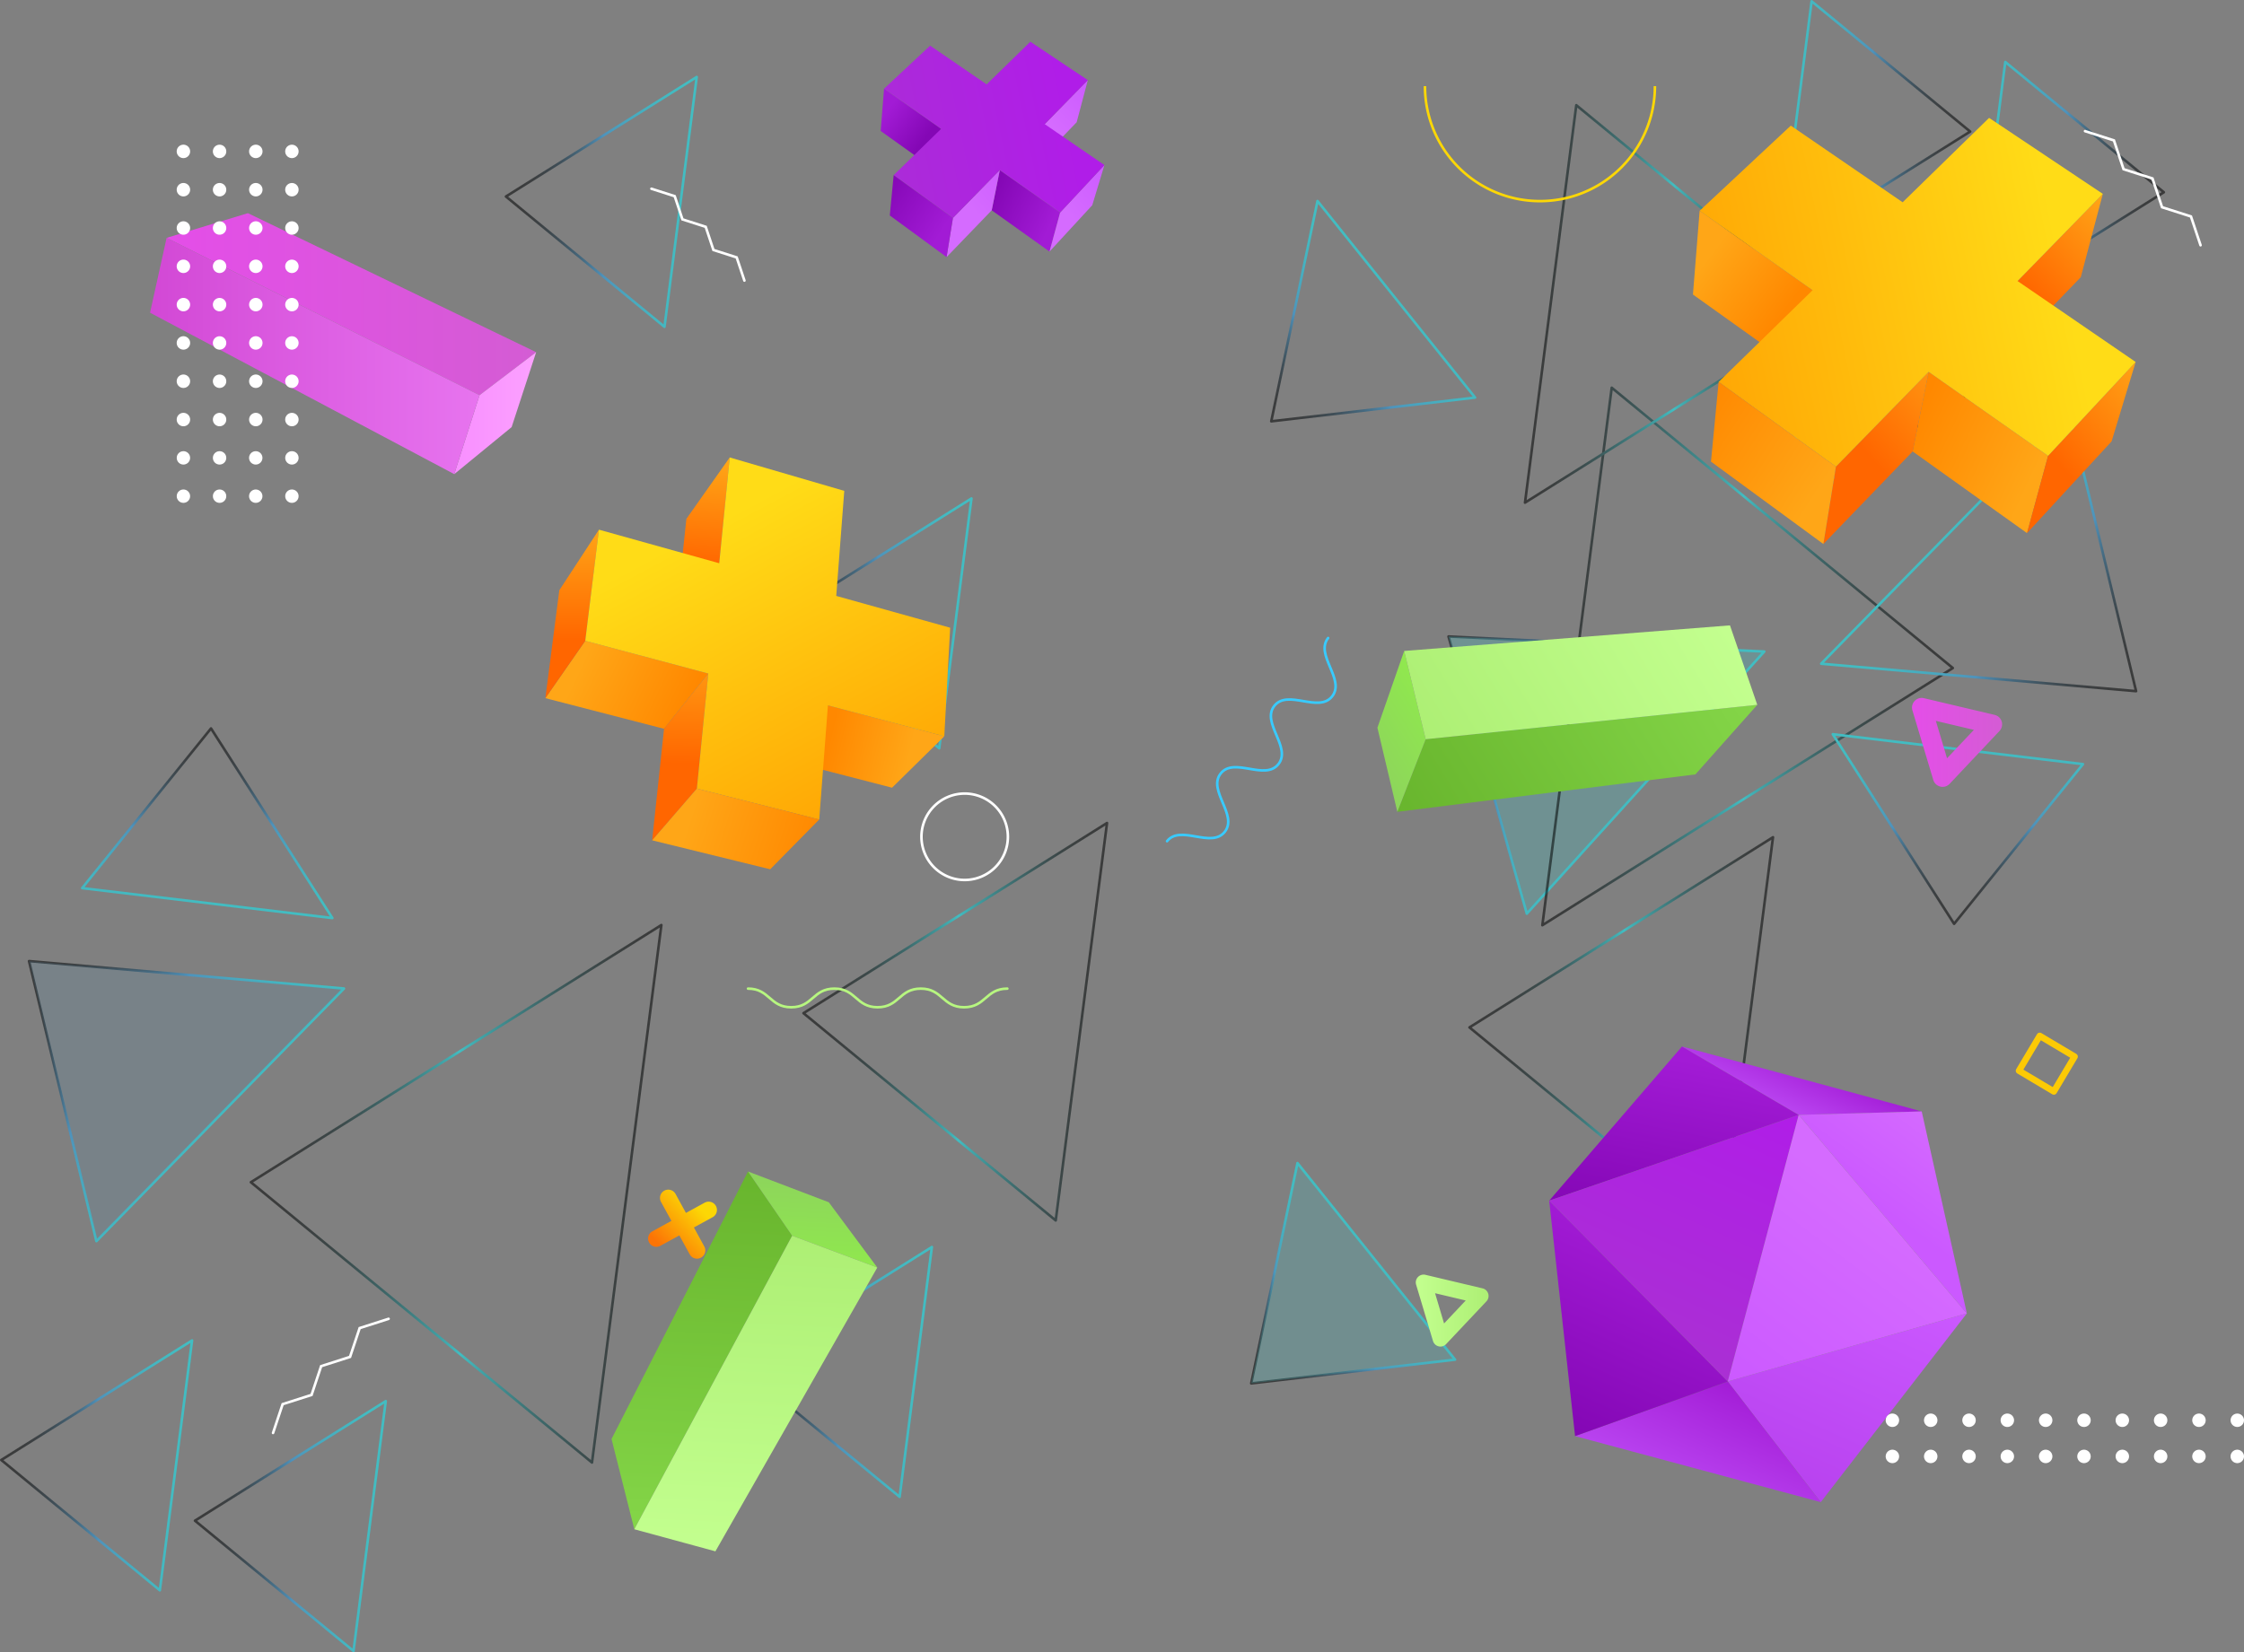 <svg xmlns="http://www.w3.org/2000/svg" xmlns:xlink="http://www.w3.org/1999/xlink" viewBox="0 0 1744.67 1284.97"><rect x="0" y="0" width="1744.67" height="1284.97" fill="#808080" stroke="none"/><defs><style>.cls-1{isolation:isolate;}.cls-2{opacity:0.54;}.cls-11,.cls-12,.cls-13,.cls-14,.cls-16,.cls-18,.cls-20,.cls-21,.cls-22,.cls-23,.cls-24,.cls-25,.cls-26,.cls-3,.cls-4,.cls-5,.cls-6,.cls-65,.cls-66,.cls-7,.cls-71,.cls-72,.cls-73,.cls-74,.cls-8,.cls-9{fill:none;}.cls-11,.cls-12,.cls-13,.cls-14,.cls-16,.cls-18,.cls-20,.cls-21,.cls-22,.cls-23,.cls-24,.cls-25,.cls-26,.cls-3,.cls-4,.cls-5,.cls-6,.cls-65,.cls-66,.cls-7,.cls-71,.cls-73,.cls-74,.cls-8,.cls-9{stroke-linecap:round;}.cls-11,.cls-12,.cls-13,.cls-14,.cls-16,.cls-18,.cls-20,.cls-21,.cls-22,.cls-23,.cls-24,.cls-25,.cls-26,.cls-3,.cls-4,.cls-5,.cls-6,.cls-65,.cls-7,.cls-71,.cls-74,.cls-8,.cls-9{stroke-linejoin:round;}.cls-11,.cls-12,.cls-13,.cls-14,.cls-16,.cls-18,.cls-20,.cls-21,.cls-22,.cls-23,.cls-24,.cls-25,.cls-26,.cls-3,.cls-4,.cls-5,.cls-6,.cls-65,.cls-66,.cls-7,.cls-71,.cls-72,.cls-73,.cls-8,.cls-9{stroke-width:2px;}.cls-10,.cls-11,.cls-12,.cls-13,.cls-14,.cls-15,.cls-16,.cls-18,.cls-19,.cls-20,.cls-21,.cls-22,.cls-23,.cls-24,.cls-25,.cls-26,.cls-3,.cls-4,.cls-5,.cls-6,.cls-7,.cls-8,.cls-9{fill-rule:evenodd;}.cls-10,.cls-11,.cls-12,.cls-13,.cls-14,.cls-15,.cls-16,.cls-17,.cls-18,.cls-19,.cls-20,.cls-21,.cls-22,.cls-23,.cls-24,.cls-25,.cls-26,.cls-3,.cls-4,.cls-5,.cls-6,.cls-7,.cls-8,.cls-9{mix-blend-mode:screen;}.cls-3{stroke:url(#Degradado_sin_nombre_9);}.cls-4{stroke:url(#Degradado_sin_nombre_9-2);}.cls-5{stroke:url(#Degradado_sin_nombre_6);}.cls-6{stroke:url(#Degradado_sin_nombre_6-2);}.cls-7{stroke:url(#Degradado_sin_nombre_6-3);}.cls-8{stroke:url(#Degradado_sin_nombre_6-4);}.cls-9{stroke:url(#Degradado_sin_nombre_6-5);}.cls-10{fill:#24a2ee;}.cls-10,.cls-17{opacity:0.15;}.cls-11{stroke:url(#Degradado_sin_nombre_9-3);}.cls-12{stroke:url(#Degradado_sin_nombre_6-6);}.cls-13{stroke:url(#Degradado_sin_nombre_6-7);}.cls-14{stroke:url(#Degradado_sin_nombre_6-8);}.cls-15,.cls-17,.cls-19{fill:#0df1f9;}.cls-15{opacity:0.24;}.cls-16{stroke:url(#Degradado_sin_nombre_6-9);}.cls-18{stroke:url(#Degradado_sin_nombre_8);}.cls-19{opacity:0.28;}.cls-20{stroke:url(#Degradado_sin_nombre_9-4);}.cls-21{stroke:url(#Degradado_sin_nombre_9-5);}.cls-22{stroke:url(#Degradado_sin_nombre_6-10);}.cls-23{stroke:url(#Degradado_sin_nombre_6-11);}.cls-24{stroke:url(#Degradado_sin_nombre_6-12);}.cls-25{stroke:url(#Degradado_sin_nombre_6-13);}.cls-26{stroke:url(#Degradado_sin_nombre_6-14);}.cls-27{fill:url(#linear-gradient);}.cls-28{fill:url(#linear-gradient-2);}.cls-29{fill:url(#linear-gradient-3);}.cls-30{fill:url(#linear-gradient-4);}.cls-31{fill:url(#linear-gradient-5);}.cls-32{fill:url(#linear-gradient-6);}.cls-33{fill:url(#linear-gradient-7);}.cls-34{fill:url(#linear-gradient-8);}.cls-35{fill:url(#linear-gradient-9);}.cls-36{fill:url(#linear-gradient-10);}.cls-37{fill:url(#linear-gradient-11);}.cls-38{fill:url(#linear-gradient-12);}.cls-39{fill:url(#linear-gradient-13);}.cls-40{fill:url(#linear-gradient-14);}.cls-41{fill:url(#linear-gradient-15);}.cls-42{fill:url(#linear-gradient-16);}.cls-43{fill:url(#linear-gradient-17);}.cls-44{fill:url(#linear-gradient-18);}.cls-45{fill:url(#linear-gradient-19);}.cls-46{fill:url(#linear-gradient-20);}.cls-47{fill:url(#linear-gradient-21);}.cls-48{fill:url(#linear-gradient-22);}.cls-49{fill:url(#linear-gradient-23);}.cls-50{fill:url(#linear-gradient-24);}.cls-51{fill:url(#linear-gradient-25);}.cls-52{fill:url(#linear-gradient-26);}.cls-53{fill:url(#linear-gradient-27);}.cls-54{fill:url(#linear-gradient-28);}.cls-55{fill:url(#linear-gradient-29);}.cls-56{fill:url(#linear-gradient-30);}.cls-57{fill:url(#linear-gradient-31);}.cls-58{fill:url(#linear-gradient-32);}.cls-59{fill:url(#linear-gradient-33);}.cls-60{fill:url(#linear-gradient-34);}.cls-61{fill:url(#linear-gradient-35);}.cls-62{fill:url(#linear-gradient-36);}.cls-63{fill:url(#linear-gradient-37);}.cls-64{fill:url(#linear-gradient-38);}.cls-65{stroke:#b7f680;}.cls-66{stroke:#38cbff;}.cls-66,.cls-72,.cls-73{stroke-miterlimit:10;}.cls-67{fill:#fff;}.cls-68{fill:url(#linear-gradient-39);}.cls-69{fill:url(#linear-gradient-40);}.cls-70{fill:url(#linear-gradient-41);}.cls-71,.cls-73{stroke:#fff;}.cls-72{stroke:#fcd705;}.cls-74{stroke:#fcca05;stroke-width:5px;}</style><linearGradient id="Degradado_sin_nombre_9" x1="194.06" y1="928.42" x2="515.2" y2="928.42" gradientUnits="userSpaceOnUse"><stop offset="0"/><stop offset="0.09" stop-color="#000303"/><stop offset="0.15" stop-color="#010c0d"/><stop offset="0.22" stop-color="#021c1d"/><stop offset="0.27" stop-color="#033335"/><stop offset="0.33" stop-color="#045053"/><stop offset="0.38" stop-color="#067477"/><stop offset="0.43" stop-color="#099ea3"/><stop offset="0.48" stop-color="#0bced5"/><stop offset="0.51" stop-color="#0df1f9"/><stop offset="0.51" stop-color="#0deff7"/><stop offset="0.57" stop-color="#0ab8be"/><stop offset="0.63" stop-color="#07878b"/><stop offset="0.69" stop-color="#055d60"/><stop offset="0.75" stop-color="#033c3e"/><stop offset="0.81" stop-color="#022123"/><stop offset="0.87" stop-color="#010f0f"/><stop offset="0.93" stop-color="#000404"/><stop offset="1"/></linearGradient><linearGradient id="Degradado_sin_nombre_9-2" x1="623.7" y1="794.61" x2="861.68" y2="794.61" xlink:href="#Degradado_sin_nombre_9"/><linearGradient id="Degradado_sin_nombre_6" x1="605.96" y1="484.81" x2="756.29" y2="484.81" gradientUnits="userSpaceOnUse"><stop offset="0"/><stop offset="0.09" stop-color="#000203"/><stop offset="0.16" stop-color="#02090d"/><stop offset="0.22" stop-color="#04141d"/><stop offset="0.28" stop-color="#082435"/><stop offset="0.33" stop-color="#0c3853"/><stop offset="0.39" stop-color="#125177"/><stop offset="0.44" stop-color="#196fa3"/><stop offset="0.49" stop-color="#2091d5"/><stop offset="0.51" stop-color="#24a2ee"/><stop offset="0.56" stop-color="#1fb4f0"/><stop offset="0.67" stop-color="#17cff4"/><stop offset="0.78" stop-color="#11e2f7"/><stop offset="0.89" stop-color="#0eedf8"/><stop offset="1" stop-color="#0df1f9"/></linearGradient><linearGradient id="Degradado_sin_nombre_6-2" x1="0" y1="1139.63" x2="150.33" y2="1139.63" xlink:href="#Degradado_sin_nombre_6"/><linearGradient id="Degradado_sin_nombre_6-3" x1="150.58" y1="1186.83" x2="300.91" y2="1186.83" xlink:href="#Degradado_sin_nombre_6"/><linearGradient id="Degradado_sin_nombre_6-4" x1="350.09" y1="555.17" x2="500.42" y2="555.17" gradientTransform="translate(711.82 210.34) rotate(89.47)" xlink:href="#Degradado_sin_nombre_6"/><linearGradient id="Degradado_sin_nombre_6-5" x1="461.43" y1="668.65" x2="671.69" y2="668.65" gradientTransform="translate(52.95 -60.11) rotate(37.06)" xlink:href="#Degradado_sin_nombre_6"/><linearGradient id="Degradado_sin_nombre_9-3" x1="1141.49" y1="805.67" x2="1379.47" y2="805.67" xlink:href="#Degradado_sin_nombre_9"/><linearGradient id="Degradado_sin_nombre_6-6" x1="575.18" y1="1066.97" x2="725.51" y2="1066.97" xlink:href="#Degradado_sin_nombre_6"/><linearGradient id="Degradado_sin_nombre_6-7" x1="392.36" y1="157.01" x2="542.69" y2="157.01" xlink:href="#Degradado_sin_nombre_6"/><linearGradient id="Degradado_sin_nombre_6-8" x1="1128.38" y1="1024.44" x2="1278.71" y2="1024.44" gradientTransform="matrix(0.69, -0.72, 0.72, 0.69, -545.44, 1181.28)" xlink:href="#Degradado_sin_nombre_6"/><linearGradient id="Degradado_sin_nombre_6-9" x1="1678.01" y1="516.49" x2="1828.35" y2="516.49" gradientTransform="matrix(0.69, -0.72, 0.72, 0.69, -545.44, 1181.28)" xlink:href="#Degradado_sin_nombre_6"/><linearGradient id="Degradado_sin_nombre_8" x1="1192.67" y1="-197.48" x2="1402.91" y2="-197.48" gradientTransform="matrix(0.82, 0.57, -0.57, 0.82, 30.11, -19.53)" gradientUnits="userSpaceOnUse"><stop offset="0"/><stop offset="0.05" stop-color="#030c11"/><stop offset="0.16" stop-color="#092a3e"/><stop offset="0.31" stop-color="#145b86"/><stop offset="0.5" stop-color="#239ee8"/><stop offset="0.51" stop-color="#24a2ee"/><stop offset="0.56" stop-color="#1fb4f0"/><stop offset="0.67" stop-color="#17cff4"/><stop offset="0.78" stop-color="#11e2f7"/><stop offset="0.89" stop-color="#0eedf8"/><stop offset="1" stop-color="#0df1f9"/></linearGradient><linearGradient id="Degradado_sin_nombre_9-4" x1="681.18" y1="396.38" x2="1002.31" y2="396.38" gradientTransform="translate(2200.46 906.93) rotate(180)" xlink:href="#Degradado_sin_nombre_9"/><linearGradient id="Degradado_sin_nombre_9-5" x1="777.82" y1="670.57" x2="1015.79" y2="670.57" gradientTransform="translate(2200.46 906.93) rotate(180)" xlink:href="#Degradado_sin_nombre_9"/><linearGradient id="Degradado_sin_nombre_6-10" x1="662.07" y1="608.76" x2="812.4" y2="608.76" gradientTransform="translate(2200.46 906.93) rotate(180)" xlink:href="#Degradado_sin_nombre_6"/><linearGradient id="Degradado_sin_nombre_6-11" x1="517.11" y1="761.59" x2="667.44" y2="761.59" gradientTransform="translate(2200.46 906.93) rotate(180)" xlink:href="#Degradado_sin_nombre_6"/><linearGradient id="Degradado_sin_nombre_6-12" x1="667.69" y1="808.78" x2="818.02" y2="808.78" gradientTransform="translate(2200.46 906.93) rotate(180)" xlink:href="#Degradado_sin_nombre_6"/><linearGradient id="Degradado_sin_nombre_6-13" x1="36.87" y1="301.5" x2="187.19" y2="301.5" gradientTransform="translate(1222.31 759.07) rotate(-90.53)" xlink:href="#Degradado_sin_nombre_6"/><linearGradient id="Degradado_sin_nombre_6-14" x1="471.41" y1="265.68" x2="681.66" y2="265.68" gradientTransform="translate(1881.18 1029.52) rotate(-142.94)" xlink:href="#Degradado_sin_nombre_6"/><linearGradient id="linear-gradient" x1="-616.8" y1="1687.65" x2="-334.64" y2="1687.65" gradientTransform="matrix(-0.85, 0.52, -0.52, -0.85, 1696.66, 2271.14)" gradientUnits="userSpaceOnUse"><stop offset="0" stop-color="#84d548"/><stop offset="0.1" stop-color="#81d245"/><stop offset="1" stop-color="#68b52d"/></linearGradient><linearGradient id="linear-gradient-2" x1="-404.44" y1="1769.32" x2="-334.64" y2="1769.32" gradientTransform="matrix(-0.85, 0.52, -0.52, -0.85, 1696.66, 2271.14)" gradientUnits="userSpaceOnUse"><stop offset="0" stop-color="#90e84e"/><stop offset="1" stop-color="#8dd45c"/></linearGradient><linearGradient id="linear-gradient-3" x1="-630.92" y1="1731.84" x2="-382.89" y2="1731.84" gradientTransform="matrix(-0.85, 0.52, -0.52, -0.85, 1696.66, 2271.14)" gradientUnits="userSpaceOnUse"><stop offset="0" stop-color="#c3ff8f"/><stop offset="1" stop-color="#adef74"/></linearGradient><linearGradient id="linear-gradient-4" x1="550.66" y1="357.3" x2="544.82" y2="439.81" gradientUnits="userSpaceOnUse"><stop offset="0" stop-color="#ffa617"/><stop offset="1" stop-color="#f60"/></linearGradient><linearGradient id="linear-gradient-5" x1="706.75" y1="589.41" x2="645.04" y2="575.12" gradientUnits="userSpaceOnUse"><stop offset="0" stop-color="#ffa617"/><stop offset="1" stop-color="#f80"/></linearGradient><linearGradient id="linear-gradient-6" x1="451.77" y1="516.6" x2="531.68" y2="554.28" xlink:href="#linear-gradient-5"/><linearGradient id="linear-gradient-7" x1="445.84" y1="408.68" x2="444.54" y2="498.34" xlink:href="#linear-gradient-4"/><linearGradient id="linear-gradient-8" x1="530.71" y1="498.22" x2="528.76" y2="593.72" xlink:href="#linear-gradient-4"/><linearGradient id="linear-gradient-9" x1="551.76" y1="408.98" x2="699.23" y2="684.43" gradientUnits="userSpaceOnUse"><stop offset="0" stop-color="#ffdc17"/><stop offset="1" stop-color="#f90"/></linearGradient><linearGradient id="linear-gradient-10" x1="536.7" y1="634.22" x2="632.85" y2="664.75" xlink:href="#linear-gradient-5"/><linearGradient id="linear-gradient-11" x1="604.35" y1="-486.48" x2="597.65" y2="-391.88" gradientTransform="matrix(-0.64, -0.77, -0.77, 0.64, 1661.24, 942.27)" xlink:href="#linear-gradient-4"/><linearGradient id="linear-gradient-12" x1="783.34" y1="-220.34" x2="712.57" y2="-236.73" gradientTransform="matrix(-0.64, -0.77, -0.77, 0.64, 1661.24, 942.27)" xlink:href="#linear-gradient-5"/><linearGradient id="linear-gradient-13" x1="490.97" y1="-303.82" x2="582.59" y2="-260.61" gradientTransform="matrix(-0.64, -0.77, -0.77, 0.64, 1661.24, 942.27)" xlink:href="#linear-gradient-5"/><linearGradient id="linear-gradient-14" x1="484.17" y1="-427.56" x2="482.68" y2="-324.76" gradientTransform="matrix(-0.64, -0.77, -0.77, 0.64, 1661.24, 942.27)" xlink:href="#linear-gradient-4"/><linearGradient id="linear-gradient-15" x1="581.49" y1="-324.9" x2="579.25" y2="-215.4" gradientTransform="matrix(-0.64, -0.77, -0.77, 0.64, 1661.24, 942.27)" xlink:href="#linear-gradient-4"/><linearGradient id="linear-gradient-16" x1="605.61" y1="-427.23" x2="774.71" y2="-111.39" gradientTransform="matrix(-0.64, -0.77, -0.77, 0.64, 1661.24, 942.27)" xlink:href="#linear-gradient-9"/><linearGradient id="linear-gradient-17" x1="588.35" y1="-168.96" x2="698.6" y2="-133.95" gradientTransform="matrix(-0.64, -0.77, -0.77, 0.64, 1661.24, 942.27)" xlink:href="#linear-gradient-5"/><linearGradient id="linear-gradient-18" x1="1188.54" y1="60.59" x2="1185.15" y2="108.4" gradientTransform="matrix(-0.64, -0.77, -0.77, 0.64, 1661.24, 942.27)" gradientUnits="userSpaceOnUse"><stop offset="0" stop-color="#cb59ff"/><stop offset="1" stop-color="#d56bff"/></linearGradient><linearGradient id="linear-gradient-19" x1="1279" y1="195.09" x2="1243.23" y2="186.81" gradientTransform="matrix(-0.64, -0.77, -0.77, 0.64, 1661.24, 942.27)" gradientUnits="userSpaceOnUse"><stop offset="0" stop-color="#a21bd5"/><stop offset="0.1" stop-color="#9f19d2"/><stop offset="1" stop-color="#8407b5"/></linearGradient><linearGradient id="linear-gradient-20" x1="1131.24" y1="152.9" x2="1177.54" y2="174.74" xlink:href="#linear-gradient-19"/><linearGradient id="linear-gradient-21" x1="1127.8" y1="90.37" x2="1127.04" y2="142.32" xlink:href="#linear-gradient-18"/><linearGradient id="linear-gradient-22" x1="1176.98" y1="142.25" x2="1175.85" y2="197.59" xlink:href="#linear-gradient-18"/><linearGradient id="linear-gradient-23" x1="1189.17" y1="90.53" x2="1274.63" y2="250.16" gradientTransform="matrix(-0.64, -0.77, -0.77, 0.64, 1661.24, 942.27)" gradientUnits="userSpaceOnUse"><stop offset="0" stop-color="#b01de8"/><stop offset="1" stop-color="#aa2fd4"/></linearGradient><linearGradient id="linear-gradient-24" x1="1180.45" y1="221.06" x2="1236.17" y2="238.75" xlink:href="#linear-gradient-19"/><linearGradient id="linear-gradient-25" x1="129.54" y1="236.56" x2="416.84" y2="236.56" gradientUnits="userSpaceOnUse"><stop offset="0" stop-color="#e44ee8"/><stop offset="1" stop-color="#d45cd4"/></linearGradient><linearGradient id="linear-gradient-26" x1="353.17" y1="321.32" x2="416.84" y2="321.32" gradientUnits="userSpaceOnUse"><stop offset="0" stop-color="#f88fff"/><stop offset="1" stop-color="#fca1ff"/></linearGradient><linearGradient id="linear-gradient-27" x1="116.66" y1="276.87" x2="372.83" y2="276.87" gradientUnits="userSpaceOnUse"><stop offset="0" stop-color="#d248d5"/><stop offset="0.32" stop-color="#d957de"/><stop offset="1" stop-color="#e774ef"/></linearGradient><linearGradient id="linear-gradient-28" x1="438.85" y1="1783.23" x2="720.99" y2="1783.23" gradientTransform="translate(-1263.88 1544.44) rotate(-87.25)" xlink:href="#linear-gradient"/><linearGradient id="linear-gradient-29" x1="651.19" y1="1864.89" x2="720.99" y2="1864.89" gradientTransform="translate(-1263.88 1544.44) rotate(-87.25)" xlink:href="#linear-gradient-2"/><linearGradient id="linear-gradient-30" x1="424.72" y1="1827.41" x2="672.75" y2="1827.41" gradientTransform="translate(-1263.88 1544.44) rotate(-87.25)" xlink:href="#linear-gradient-3"/><linearGradient id="linear-gradient-31" x1="-1.25" y1="553.28" x2="127.27" y2="523.43" gradientTransform="matrix(-0.41, 0.91, -0.91, -0.41, 1820.55, 1053.39)" xlink:href="#linear-gradient-19"/><linearGradient id="linear-gradient-32" x1="-40.05" y1="470.51" x2="1.28" y2="470.51" gradientTransform="matrix(-0.41, 0.91, -0.91, -0.41, 1820.55, 1053.39)" gradientUnits="userSpaceOnUse"><stop offset="0" stop-color="#a21bd5"/><stop offset="0.24" stop-color="#a825dc"/><stop offset="1" stop-color="#b842ef"/></linearGradient><linearGradient id="linear-gradient-33" x1="44.61" y1="370.16" x2="-40.39" y2="351.94" gradientTransform="matrix(-0.41, 0.91, -0.91, -0.41, 1820.55, 1053.39)" xlink:href="#linear-gradient-18"/><linearGradient id="linear-gradient-34" x1="89.21" y1="353.36" x2="269.48" y2="353.36" gradientTransform="matrix(-0.41, 0.91, -0.91, -0.41, 1820.55, 1053.39)" gradientUnits="userSpaceOnUse"><stop offset="0" stop-color="#cb59ff"/><stop offset="1" stop-color="#b842ef"/></linearGradient><linearGradient id="linear-gradient-35" x1="213.13" y1="421.03" x2="300.2" y2="421.03" xlink:href="#linear-gradient-32"/><linearGradient id="linear-gradient-36" x1="141.07" y1="519.52" x2="300.2" y2="519.52" gradientTransform="matrix(-0.41, 0.91, -0.91, -0.41, 1820.55, 1053.39)" xlink:href="#linear-gradient-19"/><linearGradient id="linear-gradient-37" x1="1.28" y1="519.52" x2="213.13" y2="519.52" gradientTransform="matrix(-0.41, 0.91, -0.91, -0.41, 1820.55, 1053.39)" xlink:href="#linear-gradient-23"/><linearGradient id="linear-gradient-38" x1="223.17" y1="410.8" x2="47.6" y2="370.83" gradientTransform="matrix(-0.41, 0.91, -0.91, -0.41, 1820.55, 1053.39)" xlink:href="#linear-gradient-18"/><linearGradient id="linear-gradient-39" x1="810.1" y1="876.68" x2="780.03" y2="906.48" gradientUnits="userSpaceOnUse"><stop offset="0.01" stop-color="#fcd705"/><stop offset="1" stop-color="#fc7405"/></linearGradient><linearGradient id="linear-gradient-40" x1="1367.08" y1="956.76" x2="1423.74" y2="956.76" gradientTransform="matrix(1, 0, 0, 1, 0, 0)" xlink:href="#linear-gradient-3"/><linearGradient id="linear-gradient-41" x1="1752.89" y1="514.84" x2="1822.95" y2="514.84" xlink:href="#linear-gradient-25"/></defs><g class="cls-1"><g id="Layer_3" data-name="Layer 3"><g class="cls-2"><polygon class="cls-3" points="195.06 919.43 460.26 1137.43 514.2 719.41 195.06 919.43"/><polygon class="cls-4" points="624.7 787.96 820.8 949.16 860.68 640.06 624.7 787.96"/><polygon class="cls-5" points="606.96 480.63 730.22 581.95 755.29 387.66 606.96 480.63"/><polygon class="cls-6" points="1 1135.45 124.26 1236.78 149.33 1042.48 1 1135.45"/><polygon class="cls-7" points="151.58 1182.65 274.84 1283.97 299.91 1089.68 151.58 1182.65"/><polygon class="cls-8" points="164.06 566.5 63.88 690.69 258.39 713.97 164.06 566.5"/><polygon class="cls-9" points="22.58 747.45 74.95 965.25 267.42 768.79 22.58 747.45"/><polygon class="cls-10" points="22.58 747.45 74.95 965.25 267.42 768.79 22.58 747.45"/></g><g class="cls-2"><polygon class="cls-11" points="1142.49 799.02 1338.59 960.22 1378.47 651.12 1142.49 799.02"/><polygon class="cls-12" points="576.18 1062.79 699.44 1164.12 724.51 969.83 576.18 1062.79"/><polygon class="cls-13" points="393.36 152.83 516.62 254.16 541.69 59.87 393.36 152.83"/><polygon class="cls-14" points="972.81 1075.87 1131.29 1057.4 1008.77 904.55 972.81 1075.87"/><polygon class="cls-15" points="972.81 1075.87 1131.29 1057.4 1008.77 904.55 972.81 1075.87"/><polygon class="cls-16" points="988.38 327.66 1146.86 309.2 1024.34 156.34 988.38 327.66"/><line class="cls-17" x1="1146.86" y1="309.2" x2="1024.34" y2="156.34"/><polygon class="cls-18" points="1126.2 494.99 1187.07 710.57 1371.69 506.71 1126.2 494.99"/><polygon class="cls-19" points="1126.2 494.99 1187.07 710.57 1371.69 506.71 1126.2 494.99"/></g><g class="cls-2"><polygon class="cls-20" points="1518.28 519.54 1253.09 301.54 1199.15 719.56 1518.28 519.54"/><polygon class="cls-21" points="1421.64 243.01 1225.55 81.81 1185.66 390.91 1421.64 243.01"/><polygon class="cls-22" points="1537.39 302.34 1414.13 201.02 1389.06 395.31 1537.39 302.34"/><polygon class="cls-23" points="1682.34 149.52 1559.08 48.2 1534.02 242.49 1682.34 149.52"/><polygon class="cls-24" points="1531.77 102.32 1408.51 1 1383.44 195.29 1531.77 102.32"/><polygon class="cls-25" points="1519.28 718.47 1619.47 594.28 1424.95 571 1519.28 718.47"/><polygon class="cls-26" points="1660.77 537.52 1608.4 319.72 1415.93 516.18 1660.77 537.52"/></g></g><g id="Layer_7" data-name="Layer 7"><polygon class="cls-27" points="1366.25 548.15 1318.14 602.25 1086.41 631.37 1108.45 574.91 1366.25 548.15"/><polygon class="cls-28" points="1091.73 506.24 1108.45 574.91 1086.41 631.37 1070.91 565.96 1091.73 506.24"/><polygon class="cls-29" points="1345.02 486.35 1366.25 548.15 1108.45 574.91 1091.73 506.24 1345.02 486.35"/><polygon class="cls-30" points="525.14 483.51 533.66 403.5 567.35 355.77 559.19 438.04 525.14 483.51"/><polygon class="cls-31" points="643.7 548.56 734.17 572.64 693.55 612.6 606.09 590 643.7 548.56"/><polygon class="cls-32" points="516.28 566.79 424.02 542.95 455.03 498.35 550.68 523.81 516.28 566.79"/><polygon class="cls-33" points="424.02 542.95 434.87 459.04 465.67 411.93 455.03 498.35 424.02 542.95"/><polygon class="cls-34" points="550.68 523.81 541.81 613.3 507.05 653.53 516.28 566.79 550.68 523.81"/><polygon class="cls-35" points="650.17 463.45 656.4 381.75 567.35 355.77 559.19 438.04 465.67 411.93 455.03 498.35 550.68 523.81 541.81 613.3 636.93 637.32 643.7 548.56 734.17 572.64 738.74 488.18 650.17 463.45"/><polygon class="cls-36" points="598.83 676.04 507.05 653.53 541.81 613.3 636.93 637.32 598.83 676.04"/><polygon class="cls-37" points="1553.72 281.97 1617.77 215.55 1634.91 150.79 1568.62 218.56 1553.72 281.97"/><polygon class="cls-38" points="1409.24 225.7 1321.44 163.93 1316.24 229.06 1400.52 289.26 1409.24 225.7"/><polygon class="cls-39" points="1487.07 351.09 1575.97 414.61 1592.34 354.51 1499.5 289.2 1487.07 351.09"/><polygon class="cls-40" points="1575.97 414.61 1641.72 343.27 1660.44 281.51 1592.34 354.51 1575.97 414.61"/><polygon class="cls-41" points="1499.5 289.2 1427.4 362.92 1417.64 423.1 1487.07 351.09 1499.5 289.2"/><polygon class="cls-42" points="1479.27 157.31 1546.48 91.67 1634.91 150.79 1568.62 218.56 1660.44 281.51 1592.34 354.51 1499.5 289.2 1427.4 362.92 1336.22 297.01 1409.24 225.7 1321.44 163.93 1392.31 97.7 1479.27 157.31"/><polygon class="cls-43" points="1330.26 359.02 1417.64 423.1 1427.4 362.92 1336.22 297.01 1330.26 359.02"/><polygon class="cls-44" points="804.74 128.61 837.1 95.05 845.76 62.31 812.26 96.56 804.74 128.61"/><polygon class="cls-45" points="731.72 100.17 687.34 68.96 684.71 101.87 727.31 132.3 731.72 100.17"/><polygon class="cls-46" points="771.05 163.55 815.98 195.65 824.25 165.28 777.33 132.27 771.05 163.55"/><polygon class="cls-47" points="815.98 195.65 849.21 159.6 858.67 128.38 824.25 165.28 815.98 195.65"/><polygon class="cls-48" points="777.33 132.27 740.89 169.53 735.96 199.94 771.05 163.55 777.33 132.27"/><polygon class="cls-49" points="767.1 65.61 801.07 32.44 845.76 62.31 812.26 96.56 858.67 128.38 824.25 165.28 777.33 132.27 740.89 169.53 694.81 136.22 731.72 100.17 687.34 68.96 723.15 35.49 767.1 65.61"/><polygon class="cls-50" points="691.8 167.56 735.96 199.94 740.89 169.53 694.81 136.22 691.8 167.56"/><polygon class="cls-51" points="129.54 184.99 192.72 165.78 416.84 273.89 372.83 307.35 129.54 184.99"/><polygon class="cls-52" points="353.17 368.74 372.83 307.35 416.84 273.89 397.78 332.17 353.17 368.74"/><polygon class="cls-53" points="116.66 243.19 129.54 184.99 372.83 307.35 353.17 368.74 116.66 243.19"/><polygon class="cls-54" points="493.17 1189.32 475.45 1119.12 581.57 911.08 615.89 961.03 493.17 1189.32"/><polygon class="cls-55" points="682.08 985.78 615.89 961.03 581.57 911.08 644.38 935.01 682.08 985.78"/><polygon class="cls-56" points="556.22 1206.48 493.17 1189.32 615.89 961.03 682.08 985.78 556.22 1206.48"/><polygon class="cls-57" points="1204.47 933.76 1307.72 813.84 1398.45 867.05 1204.47 933.76"/><polygon class="cls-58" points="1307.72 813.84 1494.1 864.36 1398.45 867.05 1307.72 813.84"/><polygon class="cls-59" points="1529.19 1021.43 1398.45 867.05 1494.1 864.36 1529.19 1021.43"/><polygon class="cls-60" points="1343.31 1074.38 1529.19 1021.43 1415.6 1168.21 1343.31 1074.38"/><polygon class="cls-61" points="1343.31 1074.38 1415.6 1168.21 1224.58 1116.87 1343.31 1074.38"/><polygon class="cls-62" points="1343.31 1074.38 1224.58 1116.87 1204.47 933.76 1343.31 1074.38"/><polygon class="cls-63" points="1343.31 1074.38 1204.47 933.76 1398.45 867.05 1343.31 1074.38"/><polygon class="cls-64" points="1529.19 1021.43 1343.31 1074.38 1398.45 867.05 1529.19 1021.43"/><path class="cls-65" d="M847.9,706.37c16.8,0,16.8,14.49,33.59,14.49s16.79-14.49,33.58-14.49,16.79,14.49,33.57,14.49,16.8-14.49,33.61-14.49,16.82,14.49,33.64,14.49,16.82-14.49,33.63-14.49" transform="translate(-266.33 62.49)"/><path class="cls-66" d="M1173.68,591.71c10.43-13.16,34.45,5.88,44.88-7.28s-13.59-32.19-3.17-45.35,34.45,5.88,44.88-7.28-13.58-32.2-3.14-45.37,34.46,5.85,44.91-7.33-13.58-32.22-3.13-45.39" transform="translate(-266.33 62.49)"/><circle class="cls-67" cx="1739.46" cy="1104.55" r="5.22"/><path class="cls-67" d="M2005.78,1075.4a5.22,5.22,0,1,1,5.22-5.22A5.22,5.22,0,0,1,2005.78,1075.4Z" transform="translate(-266.33 62.49)"/><path class="cls-67" d="M1976,1047.28a5.22,5.22,0,1,1,5.21-5.21A5.21,5.21,0,0,1,1976,1047.28Z" transform="translate(-266.33 62.49)"/><path class="cls-67" d="M1976,1075.4a5.22,5.22,0,1,1,5.21-5.22A5.22,5.22,0,0,1,1976,1075.4Z" transform="translate(-266.33 62.49)"/><path class="cls-67" d="M1946.2,1047.28a5.22,5.22,0,1,1,5.21-5.21A5.22,5.22,0,0,1,1946.2,1047.28Z" transform="translate(-266.33 62.49)"/><path class="cls-67" d="M1946.2,1075.4a5.22,5.22,0,1,1,5.21-5.22A5.22,5.22,0,0,1,1946.2,1075.4Z" transform="translate(-266.33 62.49)"/><path class="cls-67" d="M1916.4,1047.28a5.22,5.22,0,1,1,5.22-5.21A5.21,5.21,0,0,1,1916.4,1047.28Z" transform="translate(-266.33 62.49)"/><path class="cls-67" d="M1916.4,1075.4a5.22,5.22,0,1,1,5.22-5.22A5.22,5.22,0,0,1,1916.4,1075.4Z" transform="translate(-266.33 62.49)"/><path class="cls-67" d="M1886.61,1047.28a5.22,5.22,0,1,1,5.21-5.21A5.21,5.21,0,0,1,1886.61,1047.28Z" transform="translate(-266.33 62.49)"/><path class="cls-67" d="M1886.61,1075.4a5.22,5.22,0,1,1,5.21-5.22A5.22,5.22,0,0,1,1886.61,1075.4Z" transform="translate(-266.33 62.49)"/><path class="cls-67" d="M1856.82,1047.28a5.22,5.22,0,1,1,5.21-5.21A5.22,5.22,0,0,1,1856.82,1047.28Z" transform="translate(-266.33 62.49)"/><path class="cls-67" d="M1856.82,1075.4a5.22,5.22,0,1,1,5.21-5.22A5.22,5.22,0,0,1,1856.82,1075.4Z" transform="translate(-266.33 62.49)"/><path class="cls-67" d="M1827,1047.28a5.22,5.22,0,1,1,5.22-5.21A5.21,5.21,0,0,1,1827,1047.28Z" transform="translate(-266.33 62.49)"/><path class="cls-67" d="M1827,1075.4a5.22,5.22,0,1,1,5.22-5.22A5.22,5.22,0,0,1,1827,1075.4Z" transform="translate(-266.33 62.49)"/><path class="cls-67" d="M1797.23,1047.28a5.22,5.22,0,1,1,5.21-5.21A5.21,5.21,0,0,1,1797.23,1047.28Z" transform="translate(-266.33 62.49)"/><path class="cls-67" d="M1797.23,1075.4a5.22,5.22,0,1,1,5.21-5.22A5.22,5.22,0,0,1,1797.23,1075.4Z" transform="translate(-266.33 62.49)"/><path class="cls-67" d="M1767.44,1047.28a5.22,5.22,0,1,1,5.21-5.21A5.22,5.22,0,0,1,1767.44,1047.28Z" transform="translate(-266.33 62.49)"/><path class="cls-67" d="M1767.44,1075.4a5.22,5.22,0,1,1,5.21-5.22A5.22,5.22,0,0,1,1767.44,1075.4Z" transform="translate(-266.33 62.49)"/><path class="cls-67" d="M1737.64,1047.28a5.22,5.22,0,1,1,5.22-5.21A5.21,5.21,0,0,1,1737.64,1047.28Z" transform="translate(-266.33 62.49)"/><path class="cls-67" d="M1737.64,1075.4a5.22,5.22,0,1,1,5.22-5.22A5.22,5.22,0,0,1,1737.64,1075.4Z" transform="translate(-266.33 62.49)"/><circle class="cls-67" cx="226.95" cy="385.88" r="5.21"/><circle class="cls-67" cx="198.84" cy="385.88" r="5.21"/><circle class="cls-67" cx="170.72" cy="385.88" r="5.21"/><circle class="cls-67" cx="142.61" cy="385.88" r="5.21"/><circle class="cls-67" cx="226.95" cy="356.09" r="5.21"/><circle class="cls-67" cx="198.84" cy="356.09" r="5.21"/><circle class="cls-67" cx="170.72" cy="356.09" r="5.21"/><circle class="cls-67" cx="142.61" cy="356.09" r="5.21"/><path class="cls-67" d="M488.07,263.81a5.21,5.21,0,1,1,5.21,5.21A5.22,5.22,0,0,1,488.07,263.81Z" transform="translate(-266.33 62.49)"/><path class="cls-67" d="M460,263.81a5.22,5.22,0,1,1,5.21,5.21A5.22,5.22,0,0,1,460,263.81Z" transform="translate(-266.33 62.49)"/><path class="cls-67" d="M431.84,263.81a5.21,5.21,0,1,1,5.21,5.21A5.22,5.22,0,0,1,431.84,263.81Z" transform="translate(-266.33 62.49)"/><path class="cls-67" d="M403.72,263.81a5.22,5.22,0,1,1,5.21,5.21A5.22,5.22,0,0,1,403.72,263.81Z" transform="translate(-266.33 62.49)"/><path class="cls-67" d="M488.07,234a5.21,5.21,0,1,1,5.21,5.22A5.21,5.21,0,0,1,488.07,234Z" transform="translate(-266.33 62.49)"/><path class="cls-67" d="M460,234a5.22,5.22,0,1,1,5.21,5.22A5.22,5.22,0,0,1,460,234Z" transform="translate(-266.33 62.49)"/><path class="cls-67" d="M431.84,234a5.21,5.21,0,1,1,5.21,5.22A5.21,5.21,0,0,1,431.84,234Z" transform="translate(-266.33 62.49)"/><path class="cls-67" d="M403.72,234a5.22,5.22,0,1,1,5.21,5.22A5.21,5.21,0,0,1,403.72,234Z" transform="translate(-266.33 62.49)"/><path class="cls-67" d="M488.07,204.22a5.21,5.21,0,1,1,5.21,5.21A5.21,5.21,0,0,1,488.07,204.22Z" transform="translate(-266.33 62.49)"/><path class="cls-67" d="M460,204.22a5.22,5.22,0,1,1,5.21,5.21A5.21,5.21,0,0,1,460,204.22Z" transform="translate(-266.33 62.49)"/><path class="cls-67" d="M431.84,204.22a5.21,5.21,0,1,1,5.21,5.21A5.21,5.21,0,0,1,431.84,204.22Z" transform="translate(-266.33 62.49)"/><path class="cls-67" d="M403.72,204.22a5.22,5.22,0,1,1,5.21,5.21A5.21,5.21,0,0,1,403.72,204.22Z" transform="translate(-266.33 62.49)"/><path class="cls-67" d="M488.07,174.43a5.21,5.21,0,1,1,5.21,5.21A5.22,5.22,0,0,1,488.07,174.43Z" transform="translate(-266.33 62.49)"/><path class="cls-67" d="M460,174.43a5.22,5.22,0,1,1,5.21,5.21A5.22,5.22,0,0,1,460,174.43Z" transform="translate(-266.33 62.49)"/><path class="cls-67" d="M431.84,174.43a5.21,5.21,0,1,1,5.21,5.21A5.22,5.22,0,0,1,431.84,174.43Z" transform="translate(-266.33 62.49)"/><path class="cls-67" d="M403.72,174.43a5.22,5.22,0,1,1,5.21,5.21A5.22,5.22,0,0,1,403.72,174.43Z" transform="translate(-266.33 62.49)"/><path class="cls-67" d="M488.07,144.63a5.21,5.21,0,1,1,5.21,5.22A5.21,5.21,0,0,1,488.07,144.63Z" transform="translate(-266.33 62.49)"/><path class="cls-67" d="M460,144.63a5.22,5.22,0,1,1,5.21,5.22A5.21,5.21,0,0,1,460,144.63Z" transform="translate(-266.33 62.49)"/><path class="cls-67" d="M431.84,144.63a5.21,5.21,0,1,1,5.21,5.22A5.21,5.21,0,0,1,431.84,144.63Z" transform="translate(-266.33 62.49)"/><path class="cls-67" d="M403.72,144.63a5.22,5.22,0,1,1,5.21,5.22A5.21,5.21,0,0,1,403.72,144.63Z" transform="translate(-266.33 62.49)"/><path class="cls-67" d="M488.07,114.84a5.21,5.21,0,1,1,5.21,5.21A5.21,5.21,0,0,1,488.07,114.84Z" transform="translate(-266.33 62.49)"/><path class="cls-67" d="M460,114.84a5.22,5.22,0,1,1,5.21,5.21A5.21,5.21,0,0,1,460,114.84Z" transform="translate(-266.33 62.49)"/><path class="cls-67" d="M431.84,114.84a5.21,5.21,0,1,1,5.21,5.21A5.21,5.21,0,0,1,431.84,114.84Z" transform="translate(-266.33 62.49)"/><path class="cls-67" d="M403.72,114.84a5.22,5.22,0,1,1,5.21,5.21A5.21,5.21,0,0,1,403.72,114.84Z" transform="translate(-266.33 62.49)"/><path class="cls-67" d="M488.07,85.05a5.21,5.21,0,1,1,5.21,5.21A5.22,5.22,0,0,1,488.07,85.05Z" transform="translate(-266.33 62.49)"/><path class="cls-67" d="M460,85.05a5.22,5.22,0,1,1,5.21,5.21A5.22,5.22,0,0,1,460,85.05Z" transform="translate(-266.33 62.49)"/><path class="cls-67" d="M431.84,85.05a5.21,5.21,0,1,1,5.21,5.21A5.22,5.22,0,0,1,431.84,85.05Z" transform="translate(-266.33 62.49)"/><path class="cls-67" d="M403.72,85.05a5.22,5.22,0,1,1,5.21,5.21A5.22,5.22,0,0,1,403.72,85.05Z" transform="translate(-266.33 62.49)"/><path class="cls-67" d="M488.07,55.25a5.21,5.21,0,1,1,5.21,5.22A5.21,5.21,0,0,1,488.07,55.25Z" transform="translate(-266.33 62.49)"/><path class="cls-67" d="M460,55.25a5.22,5.22,0,1,1,5.21,5.22A5.21,5.21,0,0,1,460,55.25Z" transform="translate(-266.33 62.49)"/><path class="cls-67" d="M431.84,55.25a5.21,5.21,0,1,1,5.21,5.22A5.21,5.21,0,0,1,431.84,55.25Z" transform="translate(-266.33 62.49)"/><path class="cls-67" d="M403.72,55.25a5.22,5.22,0,1,1,5.21,5.22A5.21,5.21,0,0,1,403.72,55.25Z" transform="translate(-266.33 62.49)"/><path class="cls-68" d="M773.57,895.11,788.33,887l-8.08-14.75a6.44,6.44,0,1,1,11.3-6.19l8.08,14.76,14.75-8.08a6.45,6.45,0,0,1,6.19,11.31l-14.75,8.07,8.07,14.75a6.44,6.44,0,0,1-11.3,6.19l-8.08-14.75-14.75,8.07a6.44,6.44,0,1,1-6.19-11.3Z" transform="translate(-266.33 62.49)"/><path class="cls-69" d="M1384.9,984.58a6.1,6.1,0,0,1-4.45-4.18l-13.11-43.77a6.09,6.09,0,0,1,7.25-7.68L1419,939.47a6.1,6.1,0,0,1,3,10.12l-31.34,33.24a6.1,6.1,0,0,1-4.44,1.92A5.53,5.53,0,0,1,1384.9,984.58Zm-2.83-41.32,7,23.51,16.83-17.86Z" transform="translate(-266.33 62.49)"/><path class="cls-70" d="M1774.92,549.24a7.58,7.58,0,0,1-5.5-5.18L1753.21,490a7.53,7.53,0,0,1,9-9.5l55,13A7.55,7.55,0,0,1,1820.9,506l-38.76,41.1a7.53,7.53,0,0,1-5.48,2.37A7.87,7.87,0,0,1,1774.92,549.24Zm-3.5-51.1,8.7,29.07L1801,505.13Z" transform="translate(-266.33 62.49)"/><path class="cls-71" d="M1049.94,588.26a33.6,33.6,0,1,1-33.6-33.59A33.61,33.61,0,0,1,1049.94,588.26Z" transform="translate(-266.33 62.49)"/><path class="cls-72" d="M1553,4.52a89.39,89.39,0,0,1-178.78,0" transform="translate(-266.33 62.49)"/><polyline class="cls-73" points="212.29 1114.41 219.75 1092.03 242.23 1084.84 249.68 1062.47 272.15 1055.27 279.63 1032.87 302.12 1025.66"/><polyline class="cls-73" points="1710.89 190.73 1703.43 168.35 1680.96 161.16 1673.51 138.79 1651.03 131.59 1643.55 109.2 1621.06 101.99"/><polyline class="cls-73" points="578.77 218.2 572.76 200.19 554.68 194.41 548.68 176.4 530.59 170.61 524.57 152.58 506.47 146.78"/><rect class="cls-74" x="1841.83" y="748.87" width="31.56" height="31.56" transform="translate(-15.79 2032.43) rotate(-59.24)"/></g></g></svg>